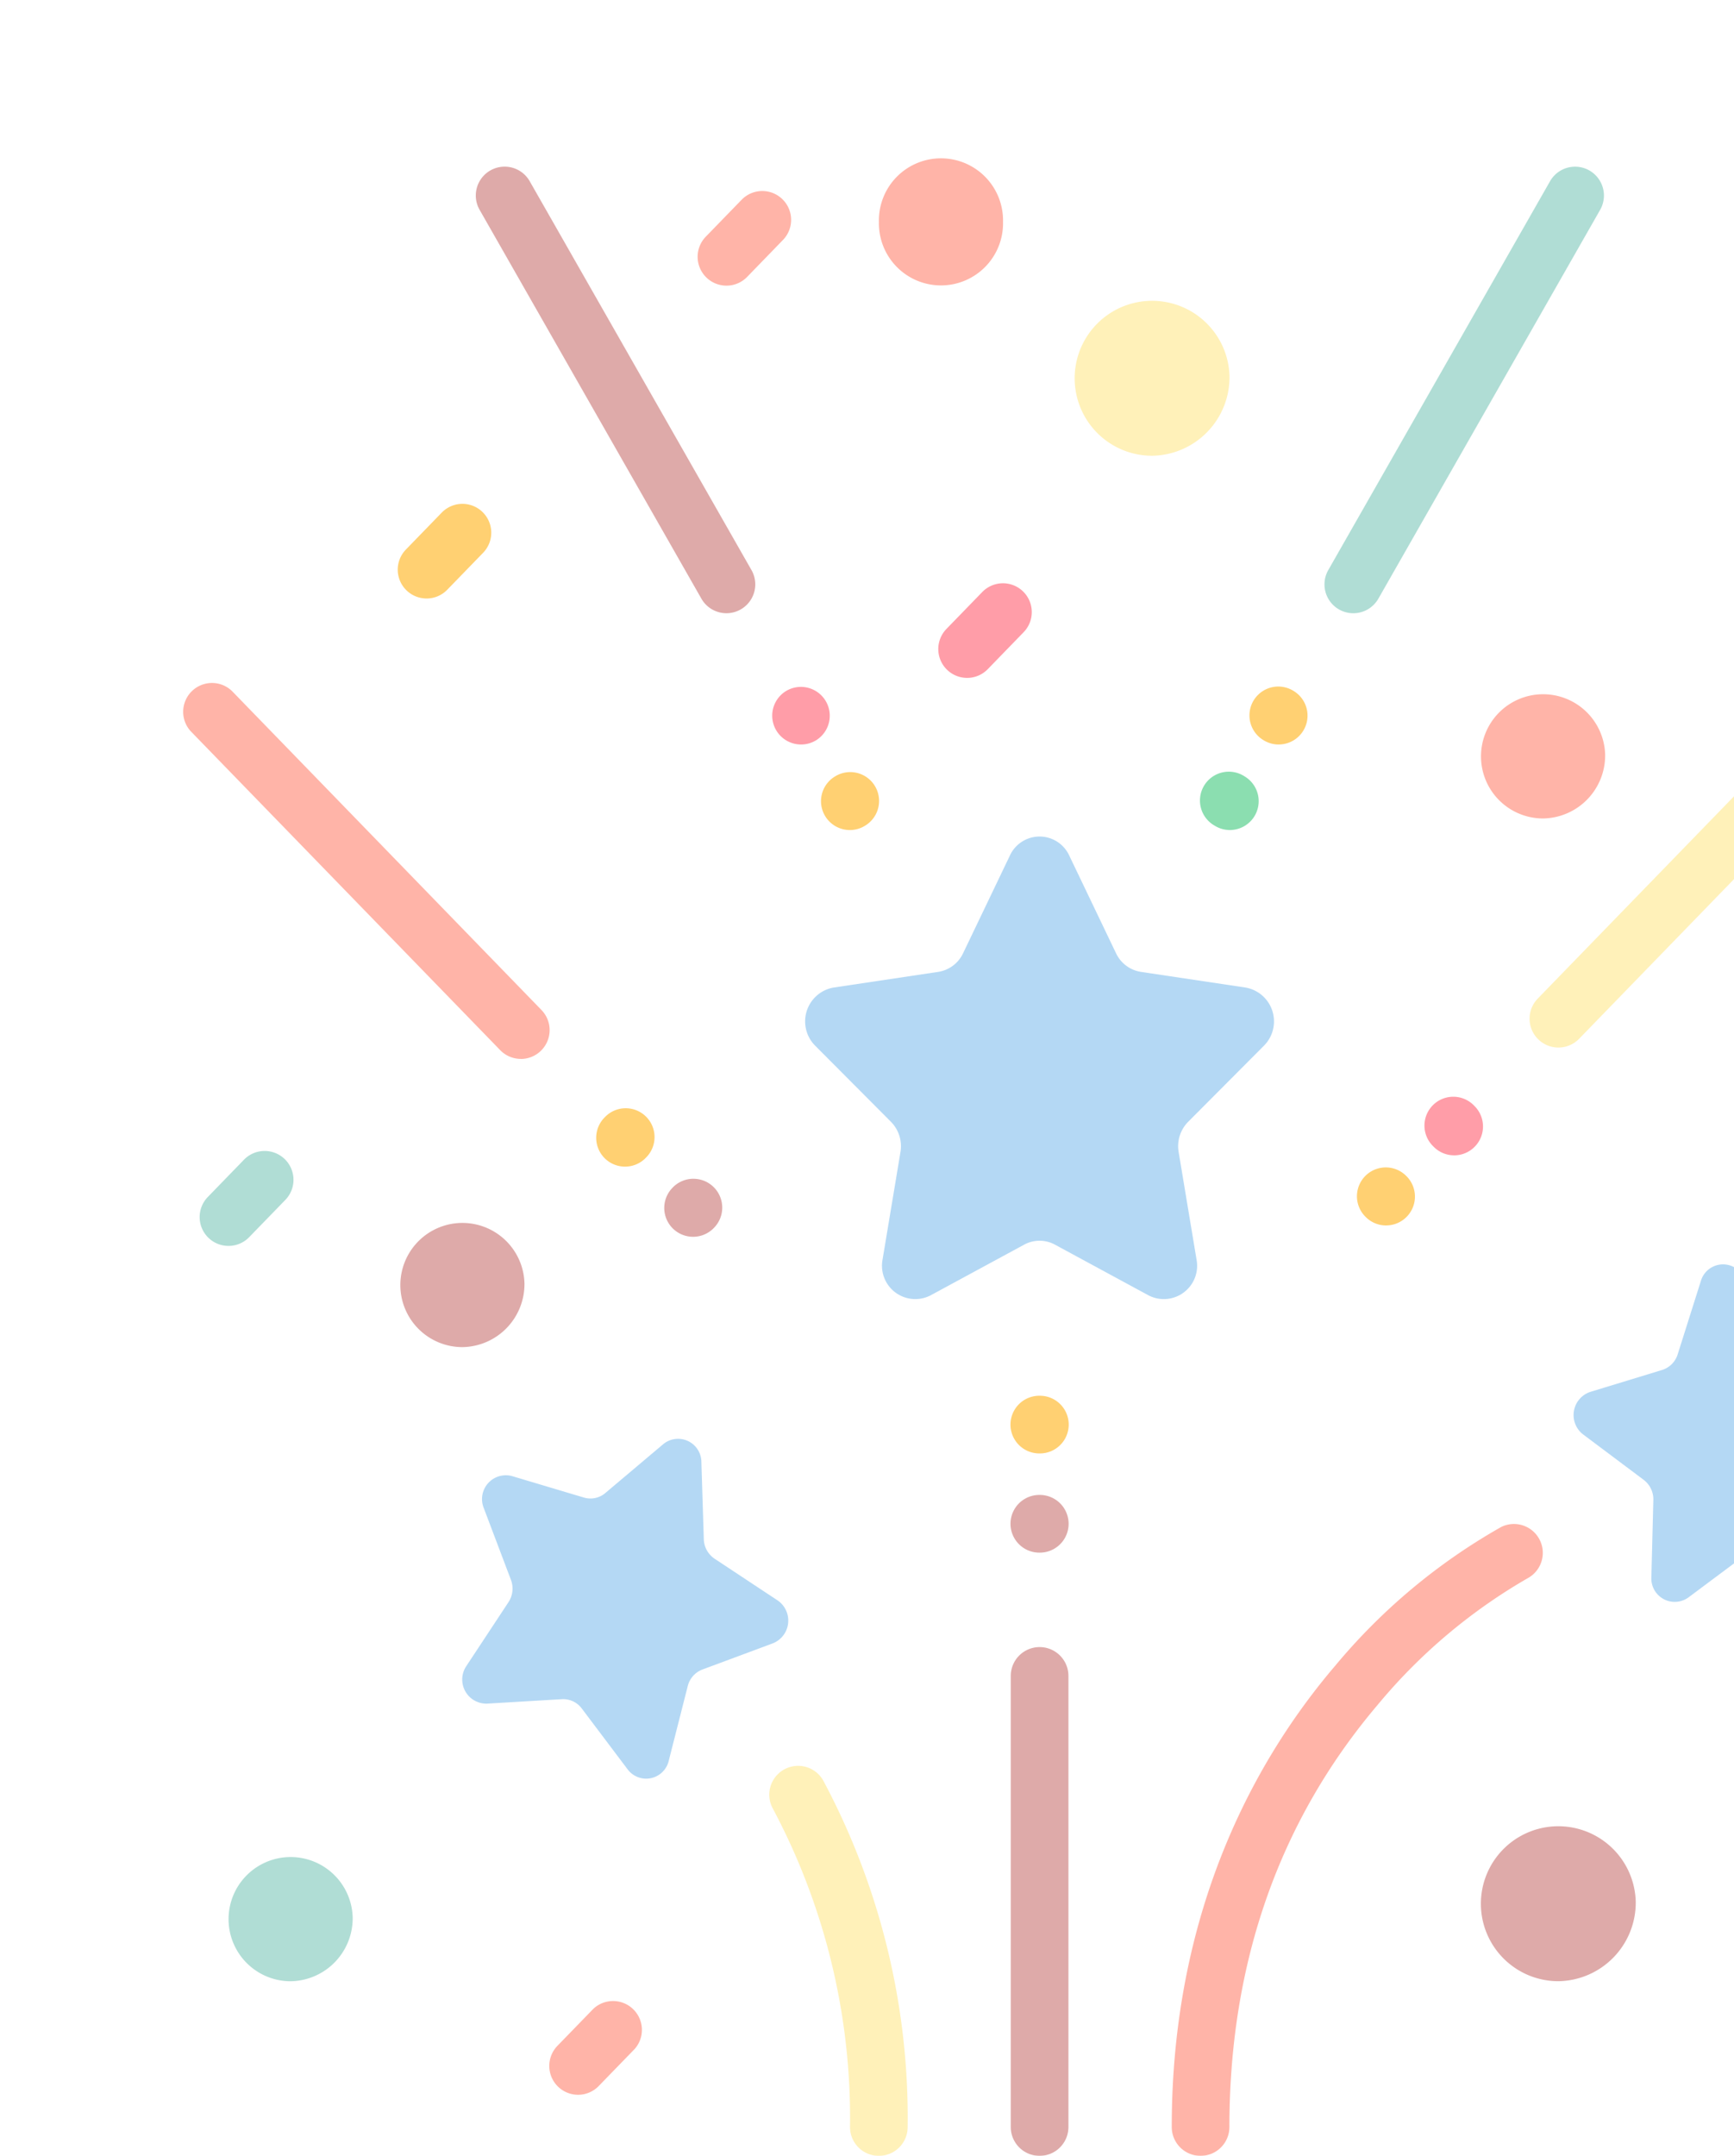 <svg xmlns="http://www.w3.org/2000/svg" xmlns:xlink="http://www.w3.org/1999/xlink" width="103" height="128" viewBox="0 0 103 128"><defs><style>.a{fill:none;}.b{clip-path:url(#a);}.c{opacity:0.551;}.d{fill:#ff7861;}.e{fill:#ff4e61;}.f{fill:#C36564;}.g{fill:#ffe581;}.h{fill:#fa0;}.i{fill:#70c1b3;}.j{fill:#77b9eb;}.k{fill:#2dc471;}</style><clipPath id="a"><rect class="a" width="103" height="128" transform="translate(273 684)"/></clipPath></defs><g class="b" transform="translate(-273 -684)"><g class="c" transform="translate(283.34 693.373)"><path class="d" d="M96.243,477.715a1.713,1.713,0,0,1-1.228-2.906l2.129-2.193A1.713,1.713,0,0,1,99.6,475l-2.13,2.193A1.705,1.705,0,0,1,96.243,477.715Zm0,0" transform="translate(-72.244 -362.714)"/><path class="e" d="M195.972,114.629a1.713,1.713,0,0,1-1.228-2.905l2.13-2.194a1.712,1.712,0,1,1,2.457,2.386l-2.13,2.194A1.708,1.708,0,0,1,195.972,114.629Zm0,0" transform="translate(-148.867 -83.753)"/><path class="f" d="M408.125,81.76a1.712,1.712,0,0,1-1.229-2.905l2.13-2.194a1.713,1.713,0,0,1,2.458,2.386l-2.13,2.194A1.708,1.708,0,0,1,408.125,81.76Zm0,0" transform="translate(-311.865 -58.501)"/><path class="g" d="M408.125,445.142a1.712,1.712,0,0,1-1.229-2.905l2.13-2.194a1.713,1.713,0,1,1,2.458,2.386l-2.13,2.194A1.708,1.708,0,0,1,408.125,445.142Zm0,0" transform="translate(-311.865 -337.688)"/><path class="h" d="M57.394,94.28a1.712,1.712,0,0,1-1.228-2.905l2.13-2.194a1.712,1.712,0,1,1,2.457,2.386l-2.13,2.194A1.708,1.708,0,0,1,57.394,94.28Zm0,0" transform="translate(-42.396 -68.119)"/><path class="i" d="M6.632,260.191A1.712,1.712,0,0,1,5.4,257.286l2.129-2.194a1.713,1.713,0,1,1,2.458,2.386l-2.13,2.194A1.706,1.706,0,0,1,6.632,260.191Zm0,0" transform="translate(-3.396 -195.59)"/><path class="j" d="M173.156,198.137l-5.56,3.011a1.979,1.979,0,0,1-2.852-2.135l1.062-6.377a2.061,2.061,0,0,0-.565-1.792l-4.5-4.517a2.041,2.041,0,0,1,1.09-3.454l6.215-.93a1.968,1.968,0,0,0,1.48-1.108l2.78-5.8a1.941,1.941,0,0,1,3.525,0l2.779,5.8a1.971,1.971,0,0,0,1.48,1.108l6.216.93a2.041,2.041,0,0,1,1.089,3.454l-4.5,4.517a2.062,2.062,0,0,0-.566,1.792l1.062,6.377a1.978,1.978,0,0,1-2.851,2.135l-5.56-3.011A1.913,1.913,0,0,0,173.156,198.137Zm0,0" transform="translate(-122.658 -133.612)"/><path class="f" d="M214.56,411.829a1.712,1.712,0,0,1-1.712-1.712V383.334a1.712,1.712,0,1,1,3.425,0v26.782A1.712,1.712,0,0,1,214.56,411.829Zm0,0" transform="translate(-163.148 -293.202)"/><path class="f" d="M214.529,346.062H214.5a1.713,1.713,0,1,1,0-3.426h.026a1.713,1.713,0,0,1,0,3.426Zm0,0" transform="translate(-163.103 -263.25)"/><path class="h" d="M214.529,320.64h-.034a1.712,1.712,0,0,1,.007-3.425h.034a1.712,1.712,0,0,1-.007,3.425Zm0,0" transform="translate(-163.103 -243.718)"/><path class="d" d="M20.6,156.739a1.708,1.708,0,0,1-1.229-.52L.984,137.281A1.712,1.712,0,0,1,3.442,134.9l18.383,18.938a1.713,1.713,0,0,1-1.229,2.905Zm0,0" transform="translate(0 -103.242)"/><path class="h" d="M108.274,247.082a1.713,1.713,0,0,1-1.225-2.91l.019-.019a1.713,1.713,0,1,1,2.45,2.394l-.018.019A1.71,1.71,0,0,1,108.274,247.082Zm0,0" transform="translate(-81.487 -187.188)"/><path class="f" d="M125.725,265.058a1.712,1.712,0,0,1-1.228-2.905l.018-.02a1.713,1.713,0,0,1,2.458,2.387l-.019.019A1.708,1.708,0,0,1,125.725,265.058Zm0,0" transform="translate(-94.896 -200.999)"/><path class="g" d="M347.566,153.833a1.712,1.712,0,0,1-1.228-2.905l18.383-18.937a1.713,1.713,0,0,1,2.458,2.386l-18.383,18.937A1.708,1.708,0,0,1,347.566,153.833Zm0,0" transform="translate(-265.337 -101.01)"/><path class="e" d="M320.783,244.18a1.7,1.7,0,0,1-1.221-.512l-.019-.019a1.713,1.713,0,1,1,2.443-2.4l.019.019a1.713,1.713,0,0,1-1.222,2.913Zm0,0" transform="translate(-244.745 -184.958)"/><path class="h" d="M303.333,262.157a1.708,1.708,0,0,1-1.229-.52l-.019-.019a1.713,1.713,0,0,1,2.458-2.387l.019.019a1.713,1.713,0,0,1-1.229,2.906Zm0,0" transform="translate(-231.338 -198.771)"/><path class="i" d="M294.98,28.771a1.713,1.713,0,0,1-1.485-2.561L306.669,3.121a1.713,1.713,0,0,1,2.975,1.7L296.47,27.908A1.713,1.713,0,0,1,294.98,28.771Zm0,0" transform="translate(-224.936 -1.734)"/><path class="h" d="M275.774,138.925a1.706,1.706,0,0,1-.878-.243l-.023-.014a1.713,1.713,0,0,1,1.759-2.94l.023.014a1.712,1.712,0,0,1-.881,3.182Zm0,0" transform="translate(-210.162 -104.095)"/><path class="k" d="M263.266,160.842a1.7,1.7,0,0,1-.882-.246l-.023-.014a1.713,1.713,0,1,1,1.768-2.933l.023.014a1.713,1.713,0,0,1-.886,3.179Zm0,0" transform="translate(-200.553 -120.934)"/><path class="f" d="M90.589,28.77a1.712,1.712,0,0,1-1.49-.864L75.924,4.818A1.713,1.713,0,0,1,78.9,3.12L92.074,26.208a1.713,1.713,0,0,1-1.485,2.562Zm0,0" transform="translate(-57.776 -1.734)"/><path class="e" d="M153.408,138.925a1.712,1.712,0,0,1-.884-3.18l.024-.014a1.713,1.713,0,0,1,1.764,2.936l-.023.014A1.706,1.706,0,0,1,153.408,138.925Zm0,0" transform="translate(-116.163 -104.095)"/><path class="h" d="M165.916,160.842a1.713,1.713,0,0,1-.89-3.178l.023-.014a1.713,1.713,0,1,1,1.776,2.93l-.023.014A1.7,1.7,0,0,1,165.916,160.842Zm0,0" transform="translate(-125.773 -120.933)"/><path class="j" d="M367.576,300.65l-3.6,2.688a1.389,1.389,0,0,1-2.207-1.2l.117-4.576a1.45,1.45,0,0,0-.572-1.2l-3.593-2.693a1.45,1.45,0,0,1,.423-2.532l4.261-1.3a1.412,1.412,0,0,0,.927-.93l1.376-4.352a1.374,1.374,0,0,1,2.468-.368l2.517,3.773a1.38,1.38,0,0,0,1.145.621l4.444,0a1.436,1.436,0,0,1,1.1,2.305l-2.705,3.631a1.468,1.468,0,0,0-.22,1.314l1.371,4.355a1.411,1.411,0,0,1-1.787,1.792l-4.189-1.529A1.357,1.357,0,0,0,367.576,300.65Zm0,0" transform="translate(-274.017 -217.87)"/><path class="d" d="M255.83,387.561a1.712,1.712,0,0,1-1.712-1.712c0-13.26,5.29-22.224,9.728-27.41a35.624,35.624,0,0,1,9.844-8.218,1.713,1.713,0,0,1,1.55,3.055,32.934,32.934,0,0,0-8.889,7.506c-5.845,6.886-8.808,15.32-8.808,25.068A1.712,1.712,0,0,1,255.83,387.561Zm0,0" transform="translate(-194.856 -268.934)"/><path class="j" d="M79.352,344.243l2.726,3.616a1.376,1.376,0,0,0,2.444-.516l1.127-4.428a1.418,1.418,0,0,1,.873-.984l4.18-1.554a1.451,1.451,0,0,0,.28-2.552l-3.74-2.473a1.447,1.447,0,0,1-.639-1.159l-.143-4.576a1.385,1.385,0,0,0-2.27-1.063l-3.438,2.9a1.36,1.36,0,0,1-1.268.268l-4.268-1.274a1.415,1.415,0,0,0-1.682,1.9l1.615,4.266A1.469,1.469,0,0,1,75,337.934l-2.5,3.788a1.432,1.432,0,0,0,1.231,2.235l4.436-.264A1.375,1.375,0,0,1,79.352,344.243Zm0,0" transform="translate(-55.137 -252.18)"/><path class="g" d="M157.4,435.128a1.712,1.712,0,0,1-1.712-1.712,39.1,39.1,0,0,0-4.6-18.937,1.713,1.713,0,0,1,3.008-1.639,42.505,42.505,0,0,1,5.016,20.576A1.712,1.712,0,0,1,157.4,435.128Zm0,0" transform="translate(-115.537 -316.5)"/><path class="g" d="M238.446,40.2a4.6,4.6,0,1,0-4.6,4.735A4.667,4.667,0,0,0,238.446,40.2Zm0,0" transform="translate(-175.753 -27.248)"/><path class="f" d="M342.6,431.113a4.6,4.6,0,1,0-4.595,4.734A4.666,4.666,0,0,0,342.6,431.113Zm0,0" transform="translate(-255.777 -327.59)"/><path class="i" d="M19.684,438.265a3.687,3.687,0,1,0-3.686,3.8A3.742,3.742,0,0,0,19.684,438.265Zm0,0" transform="translate(-9.075 -333.805)"/><path class="f" d="M63.727,275.762a3.687,3.687,0,1,0-3.686,3.8A3.742,3.742,0,0,0,63.727,275.762Zm0,0" transform="translate(-42.914 -208.952)"/><g transform="translate(31.099)"><path class="d" d="M186.4,3.8a3.687,3.687,0,1,0-7.372,0,3.687,3.687,0,1,0,7.372,0Zm0,0" transform="translate(-168.259)"/><path class="d" d="M340.779,140.29a3.688,3.688,0,1,0-3.686,3.8A3.744,3.744,0,0,0,340.779,140.29Zm0,0" transform="translate(-286.872 -104.868)"/><path class="d" d="M134.277,14.113a1.713,1.713,0,0,1-1.229-2.905l2.13-2.194a1.712,1.712,0,1,1,2.457,2.386l-2.129,2.194A1.709,1.709,0,0,1,134.277,14.113Zm0,0" transform="translate(-132.565 -6.526)"/></g></g></g></svg>